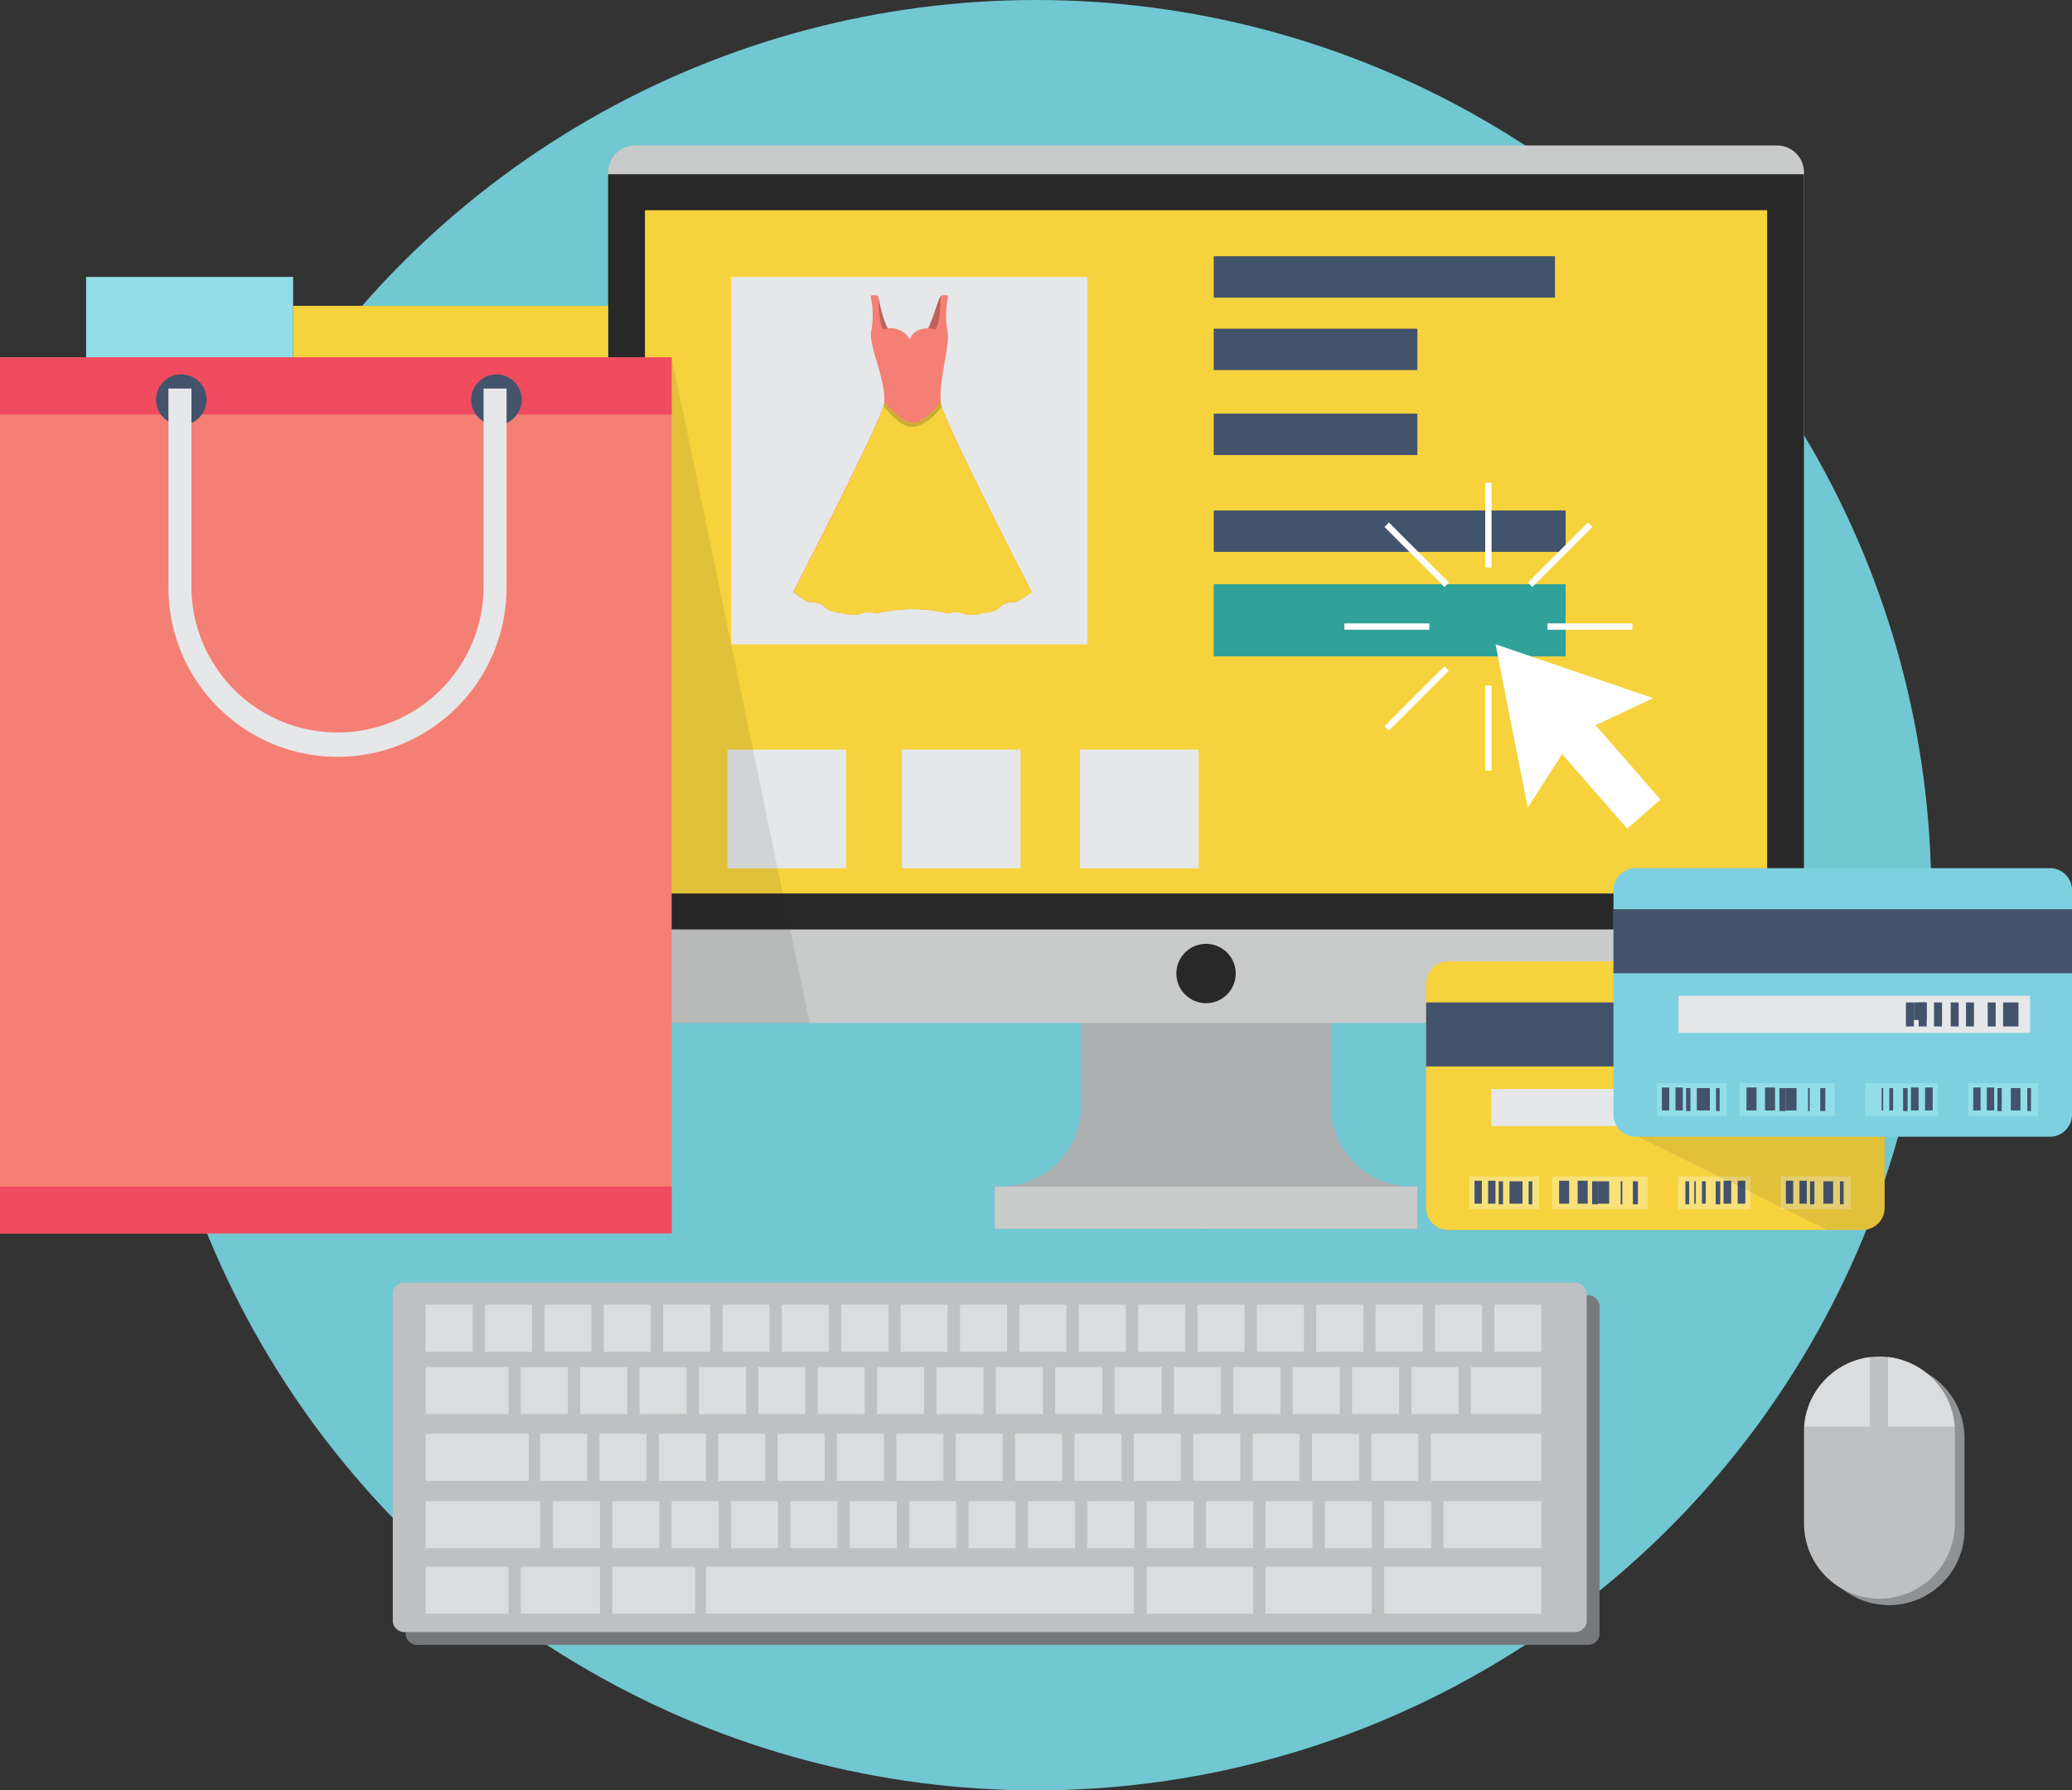 <svg xmlns="http://www.w3.org/2000/svg" width="152.6" height="131.872" viewBox="0 0 152.6 131.872">
  <rect x="0" y="0" width="152.6" height="131.872" fill="#333333" stroke="none"/>
  <g id="e-commerce-icon" transform="translate(-1501.043 -328.561)">
    <g id="Background">
      <circle id="Elipse_60" data-name="Elipse 60" cx="65.936" cy="65.936" r="65.936" transform="translate(1511.407 328.561)" fill="#71c7d2"/>
    </g>
    <g id="E_Commerce" data-name="E Commerce">
      <g id="Grupo_728" data-name="Grupo 728">
        <g id="Grupo_704" data-name="Grupo 704">
          <g id="Grupo_699" data-name="Grupo 699">
            <g id="Grupo_696" data-name="Grupo 696">
              <path id="Caminho_755" data-name="Caminho 755" d="M1599.072,410.036v-5.894a5.923,5.923,0,0,1,.246-1.689h-9.65v16.622h15.761v-3.112H1605A5.927,5.927,0,0,1,1599.072,410.036Z" fill="#acafaf"/>
            </g>
            <g id="Grupo_697" data-name="Grupo 697">
              <path id="Caminho_756" data-name="Caminho 756" d="M1580.662,410.036v-5.894a5.923,5.923,0,0,0-.246-1.689h9.65v16.622H1574.3v-3.112h.431A5.927,5.927,0,0,0,1580.662,410.036Z" fill="#acafaf"/>
            </g>
            <g id="Grupo_698" data-name="Grupo 698">
              <rect id="Retângulo_453" data-name="Retângulo 453" width="31.126" height="3.112" transform="translate(1574.304 415.963)" fill="#c9caca"/>
            </g>
          </g>
          <g id="Grupo_700" data-name="Grupo 700">
            <path id="Caminho_757" data-name="Caminho 757" d="M1633.905,401.923a1.987,1.987,0,0,1-1.987,1.987h-84.1a1.988,1.988,0,0,1-1.987-1.987v-60.66a1.987,1.987,0,0,1,1.987-1.987h84.1a1.988,1.988,0,0,1,1.988,1.987v60.66Z" fill="#c9caca"/>
          </g>
          <g id="Grupo_701" data-name="Grupo 701">
            <rect id="Retângulo_454" data-name="Retângulo 454" width="88.077" height="55.628" transform="translate(1545.828 341.395)" fill="#282828"/>
          </g>
          <g id="Grupo_702" data-name="Grupo 702">
            <rect id="Retângulo_455" data-name="Retângulo 455" width="82.646" height="50.33" transform="translate(1548.544 344.044)" fill="#f6d23d"/>
          </g>
          <g id="Grupo_703" data-name="Grupo 703">
            <path id="Caminho_758" data-name="Caminho 758" d="M1592.052,400.268a2.185,2.185,0,1,1-2.186-2.185A2.185,2.185,0,0,1,1592.052,400.268Z" fill="#282828"/>
          </g>
        </g>
        <g id="Grupo_705" data-name="Grupo 705">
          <rect id="Retângulo_456" data-name="Retângulo 456" width="26.238" height="27.059" transform="translate(1554.884 348.959)" fill="#e6e7e8"/>
        </g>
        <g id="Grupo_706" data-name="Grupo 706">
          <rect id="Retângulo_457" data-name="Retângulo 457" width="25.129" height="3.049" transform="translate(1590.434 347.434)" fill="#42536c"/>
        </g>
        <g id="Grupo_707" data-name="Grupo 707">
          <rect id="Retângulo_458" data-name="Retângulo 458" width="14.996" height="3.049" transform="translate(1590.434 352.771)" fill="#42536c"/>
        </g>
        <g id="Grupo_708" data-name="Grupo 708">
          <rect id="Retângulo_459" data-name="Retângulo 459" width="14.996" height="3.049" transform="translate(1590.434 359.028)" fill="#42536c"/>
        </g>
        <g id="Grupo_709" data-name="Grupo 709">
          <rect id="Retângulo_460" data-name="Retângulo 460" width="25.917" height="3.049" transform="translate(1590.434 366.16)" fill="#42536c"/>
        </g>
        <g id="Grupo_710" data-name="Grupo 710">
          <rect id="Retângulo_461" data-name="Retângulo 461" width="25.917" height="5.318" transform="translate(1590.434 371.593)" fill="#30a29a"/>
        </g>
        <g id="Grupo_711" data-name="Grupo 711">
          <rect id="Retângulo_462" data-name="Retângulo 462" width="8.746" height="8.746" transform="translate(1567.461 383.772)" fill="#e6e7e8"/>
        </g>
        <g id="Grupo_712" data-name="Grupo 712">
          <rect id="Retângulo_463" data-name="Retângulo 463" width="8.746" height="8.746" transform="translate(1580.58 383.772)" fill="#e6e7e8"/>
        </g>
        <g id="Grupo_713" data-name="Grupo 713">
          <path id="Caminho_759" data-name="Caminho 759" d="M1622.8,379.987l-11.612-3.969,2.369,12.04,2.535-3.953,4.792,5.488,2.449-2.139-4.784-5.478Z" fill="#fff"/>
        </g>
        <g id="Sown">
          <g id="Grupo_714" data-name="Grupo 714">
            <path id="Caminho_760" data-name="Caminho 760" d="M1565.725,350.347s.375,2.406,1.078,2.853a1.83,1.83,0,0,0,2.175.192c.6-.524,1.162-2.911,1.344-2.994s.166,2.278.166,2.278-1.522,2.2-1.561,2.2-2.188-.538-2.226-.576-.976-1.42-.976-1.42v-2.534Z" fill="#bd625a"/>
          </g>
          <g id="Grupo_715" data-name="Grupo 715">
            <path id="Caminho_761" data-name="Caminho 761" d="M1570.329,358.19c-.154-1.535.654-4.1.513-5.164a6.425,6.425,0,0,1,.026-2.615c.035-.2-.546-.064-.546-.064s-.01,2.091-.4,2.476c-1.017-.269-1.745.211-1.857.754a1.629,1.629,0,0,0-1.95-.754c-.385-.385-.4-2.476-.4-2.476s-.581-.137-.546.064a6.425,6.425,0,0,1,.026,2.615c-.141,1.064,1.118,3.629.965,5.164.162.664-6.705,13.973-6.705,13.973a7.8,7.8,0,0,0,1.075.717c.2.051.921,0,1.279.409s1.28.409,1.485.487a2.087,2.087,0,0,0,1.125,0,1.608,1.608,0,0,1,1.178-.026,11.032,11.032,0,0,1,5.284,0,1.6,1.6,0,0,1,1.177.026,2.09,2.09,0,0,0,1.126,0c.205-.078,1.126-.078,1.485-.487s1.074-.358,1.279-.409a7.805,7.805,0,0,0,1.075-.717S1570.166,358.854,1570.329,358.19Z" fill="#f47f74"/>
          </g>
          <g id="Grupo_716" data-name="Grupo 716">
            <path id="Caminho_762" data-name="Caminho 762" d="M1574.679,373.289c.358-.41,1.074-.358,1.279-.41a7.722,7.722,0,0,0,1.075-.716s-6.867-13.31-6.7-13.973v0a4.871,4.871,0,0,1-1.714,1.489c-.979.383-2.444-1.485-2.444-1.485.163.663-6.705,13.973-6.705,13.973a7.717,7.717,0,0,0,1.075.716c.2.052.921,0,1.28.41s1.279.409,1.484.487a2.091,2.091,0,0,0,1.126,0,1.6,1.6,0,0,1,1.177-.026,11.036,11.036,0,0,1,5.285,0,1.6,1.6,0,0,1,1.177.026,2.091,2.091,0,0,0,1.126,0C1573.4,373.7,1574.321,373.7,1574.679,373.289Z" fill="#f6d23d"/>
          </g>
          <g id="Grupo_717" data-name="Grupo 717">
            <path id="Caminho_763" data-name="Caminho 763" d="M1570.4,358.523a.85.85,0,0,1-.069-.332v0a4.879,4.879,0,0,1-1.714,1.488c-.979.384-2.444-1.484-2.444-1.484a.7.7,0,0,1-.05.271S1567.213,360,1568.2,360C1569.334,360,1570.4,358.523,1570.4,358.523Z" fill="#c8ad32"/>
          </g>
        </g>
        <g id="Grupo_726" data-name="Grupo 726">
          <g id="Grupo_718" data-name="Grupo 718">
            <rect id="Retângulo_464" data-name="Retângulo 464" width="0.465" height="6.252" transform="translate(1610.429 379.062)" fill="#fff"/>
          </g>
          <g id="Grupo_719" data-name="Grupo 719">
            <rect id="Retângulo_465" data-name="Retângulo 465" width="0.465" height="6.252" transform="translate(1610.429 364.109)" fill="#fff"/>
          </g>
          <g id="Grupo_720" data-name="Grupo 720">
            <rect id="Retângulo_466" data-name="Retângulo 466" width="6.252" height="0.465" transform="translate(1600.058 374.479)" fill="#fff"/>
          </g>
          <g id="Grupo_721" data-name="Grupo 721">
            <rect id="Retângulo_467" data-name="Retângulo 467" width="6.252" height="0.465" transform="translate(1615.012 374.479)" fill="#fff"/>
          </g>
          <g id="Grupo_722" data-name="Grupo 722">
            <rect id="Retângulo_468" data-name="Retângulo 468" width="0.465" height="6.252" transform="matrix(0.708, -0.707, 0.707, 0.708, 1603.009, 367.375)" fill="#fff"/>
          </g>
          <g id="Grupo_723" data-name="Grupo 723">
            <rect id="Retângulo_469" data-name="Retângulo 469" width="0.465" height="6.251" transform="translate(1613.573 377.954) rotate(-44.992)" fill="#fff"/>
          </g>
          <g id="Grupo_724" data-name="Grupo 724">
            <rect id="Retângulo_470" data-name="Retângulo 470" width="6.252" height="0.465" transform="matrix(0.707, -0.707, 0.707, 0.707, 1603.001, 382.054)" fill="#fff"/>
          </g>
          <g id="Grupo_725" data-name="Grupo 725">
            <rect id="Retângulo_471" data-name="Retângulo 471" width="6.251" height="0.465" transform="translate(1613.575 371.469) rotate(-45.008)" fill="#fff"/>
          </g>
        </g>
        <g id="Grupo_727" data-name="Grupo 727">
          <rect id="Retângulo_472" data-name="Retângulo 472" width="8.746" height="8.746" transform="translate(1554.618 383.772)" fill="#e6e7e8"/>
        </g>
      </g>
      <g id="Grupo_810" data-name="Grupo 810">
        <g id="Grupo_729" data-name="Grupo 729">
          <path id="Caminho_764" data-name="Caminho 764" d="M1617.9,423.976h-86.036a.863.863,0,0,0-.944.745v24.252a.862.862,0,0,0,.944.745H1617.9a.863.863,0,0,0,.945-.745V424.721A.863.863,0,0,0,1617.9,423.976Z" fill="#76797c"/>
        </g>
        <g id="Grupo_809" data-name="Grupo 809">
          <g id="Grupo_730" data-name="Grupo 730">
            <path id="Caminho_765" data-name="Caminho 765" d="M1617.9,448.027a.864.864,0,0,1-.946.747h-86.034a.865.865,0,0,1-.947-.747V423.776a.866.866,0,0,1,.947-.747h86.034a.866.866,0,0,1,.946.747v24.251Z" fill="#bec0c1"/>
          </g>
          <g id="Grupo_731" data-name="Grupo 731">
            <rect id="Retângulo_473" data-name="Retângulo 473" width="3.467" height="3.467" transform="translate(1532.39 424.664)" fill="#dbdcdd"/>
          </g>
          <g id="Grupo_732" data-name="Grupo 732">
            <rect id="Retângulo_474" data-name="Retângulo 474" width="3.467" height="3.467" transform="translate(1536.762 424.664)" fill="#dbdcdd"/>
          </g>
          <g id="Grupo_733" data-name="Grupo 733">
            <rect id="Retângulo_475" data-name="Retângulo 475" width="3.467" height="3.467" transform="translate(1541.135 424.664)" fill="#dbdcdd"/>
          </g>
          <g id="Grupo_734" data-name="Grupo 734">
            <rect id="Retângulo_476" data-name="Retângulo 476" width="3.467" height="3.467" transform="translate(1545.508 424.664)" fill="#dbdcdd"/>
          </g>
          <g id="Grupo_735" data-name="Grupo 735">
            <rect id="Retângulo_477" data-name="Retângulo 477" width="3.467" height="3.467" transform="translate(1549.881 424.664)" fill="#dbdcdd"/>
          </g>
          <g id="Grupo_736" data-name="Grupo 736">
            <rect id="Retângulo_478" data-name="Retângulo 478" width="3.467" height="3.467" transform="translate(1554.254 424.664)" fill="#dbdcdd"/>
          </g>
          <g id="Grupo_737" data-name="Grupo 737">
            <rect id="Retângulo_479" data-name="Retângulo 479" width="3.467" height="3.467" transform="translate(1558.627 424.664)" fill="#dbdcdd"/>
          </g>
          <g id="Grupo_738" data-name="Grupo 738">
            <rect id="Retângulo_480" data-name="Retângulo 480" width="3.466" height="3.467" transform="translate(1563 424.664)" fill="#dbdcdd"/>
          </g>
          <g id="Grupo_739" data-name="Grupo 739">
            <rect id="Retângulo_481" data-name="Retângulo 481" width="3.467" height="3.467" transform="translate(1567.372 424.664)" fill="#dbdcdd"/>
          </g>
          <g id="Grupo_740" data-name="Grupo 740">
            <rect id="Retângulo_482" data-name="Retângulo 482" width="3.467" height="3.467" transform="translate(1571.745 424.664)" fill="#dbdcdd"/>
          </g>
          <g id="Grupo_741" data-name="Grupo 741">
            <rect id="Retângulo_483" data-name="Retângulo 483" width="3.467" height="3.467" transform="translate(1576.118 424.664)" fill="#dbdcdd"/>
          </g>
          <g id="Grupo_742" data-name="Grupo 742">
            <rect id="Retângulo_484" data-name="Retângulo 484" width="3.467" height="3.467" transform="translate(1580.491 424.664)" fill="#dbdcdd"/>
          </g>
          <g id="Grupo_743" data-name="Grupo 743">
            <rect id="Retângulo_485" data-name="Retângulo 485" width="3.467" height="3.467" transform="translate(1584.864 424.664)" fill="#dbdcdd"/>
          </g>
          <g id="Grupo_744" data-name="Grupo 744">
            <rect id="Retângulo_486" data-name="Retângulo 486" width="3.467" height="3.467" transform="translate(1589.236 424.664)" fill="#dbdcdd"/>
          </g>
          <g id="Grupo_745" data-name="Grupo 745">
            <rect id="Retângulo_487" data-name="Retângulo 487" width="3.467" height="3.467" transform="translate(1593.609 424.664)" fill="#dbdcdd"/>
          </g>
          <g id="Grupo_746" data-name="Grupo 746">
            <rect id="Retângulo_488" data-name="Retângulo 488" width="3.467" height="3.467" transform="translate(1597.982 424.664)" fill="#dbdcdd"/>
          </g>
          <g id="Grupo_747" data-name="Grupo 747">
            <rect id="Retângulo_489" data-name="Retângulo 489" width="3.467" height="3.467" transform="translate(1602.355 424.664)" fill="#dbdcdd"/>
          </g>
          <g id="Grupo_748" data-name="Grupo 748">
            <rect id="Retângulo_490" data-name="Retângulo 490" width="3.467" height="3.467" transform="translate(1606.728 424.664)" fill="#dbdcdd"/>
          </g>
          <g id="Grupo_749" data-name="Grupo 749">
            <rect id="Retângulo_491" data-name="Retângulo 491" width="3.467" height="3.467" transform="translate(1611.101 424.664)" fill="#dbdcdd"/>
          </g>
          <g id="Grupo_750" data-name="Grupo 750">
            <rect id="Retângulo_492" data-name="Retângulo 492" width="3.467" height="3.467" transform="translate(1539.401 429.253)" fill="#dbdcdd"/>
          </g>
          <g id="Grupo_751" data-name="Grupo 751">
            <rect id="Retângulo_493" data-name="Retângulo 493" width="6.105" height="3.467" transform="translate(1532.39 429.253)" fill="#dbdcdd"/>
          </g>
          <g id="Grupo_752" data-name="Grupo 752">
            <rect id="Retângulo_494" data-name="Retângulo 494" width="3.467" height="3.467" transform="translate(1543.774 429.253)" fill="#dbdcdd"/>
          </g>
          <g id="Grupo_753" data-name="Grupo 753">
            <rect id="Retângulo_495" data-name="Retângulo 495" width="3.467" height="3.467" transform="translate(1548.147 429.253)" fill="#dbdcdd"/>
          </g>
          <g id="Grupo_754" data-name="Grupo 754">
            <rect id="Retângulo_496" data-name="Retângulo 496" width="3.467" height="3.467" transform="translate(1552.52 429.253)" fill="#dbdcdd"/>
          </g>
          <g id="Grupo_755" data-name="Grupo 755">
            <rect id="Retângulo_497" data-name="Retângulo 497" width="3.467" height="3.467" transform="translate(1556.892 429.253)" fill="#dbdcdd"/>
          </g>
          <g id="Grupo_756" data-name="Grupo 756">
            <rect id="Retângulo_498" data-name="Retângulo 498" width="3.467" height="3.467" transform="translate(1561.266 429.253)" fill="#dbdcdd"/>
          </g>
          <g id="Grupo_757" data-name="Grupo 757">
            <rect id="Retângulo_499" data-name="Retângulo 499" width="3.467" height="3.467" transform="translate(1565.638 429.253)" fill="#dbdcdd"/>
          </g>
          <g id="Grupo_758" data-name="Grupo 758">
            <rect id="Retângulo_500" data-name="Retângulo 500" width="3.467" height="3.467" transform="translate(1570.011 429.253)" fill="#dbdcdd"/>
          </g>
          <g id="Grupo_759" data-name="Grupo 759">
            <rect id="Retângulo_501" data-name="Retângulo 501" width="3.467" height="3.467" transform="translate(1574.384 429.253)" fill="#dbdcdd"/>
          </g>
          <g id="Grupo_760" data-name="Grupo 760">
            <rect id="Retângulo_502" data-name="Retângulo 502" width="3.467" height="3.467" transform="translate(1578.757 429.253)" fill="#dbdcdd"/>
          </g>
          <g id="Grupo_761" data-name="Grupo 761">
            <rect id="Retângulo_503" data-name="Retângulo 503" width="3.467" height="3.467" transform="translate(1583.13 429.253)" fill="#dbdcdd"/>
          </g>
          <g id="Grupo_762" data-name="Grupo 762">
            <rect id="Retângulo_504" data-name="Retângulo 504" width="3.467" height="3.467" transform="translate(1587.503 429.253)" fill="#dbdcdd"/>
          </g>
          <g id="Grupo_763" data-name="Grupo 763">
            <rect id="Retângulo_505" data-name="Retângulo 505" width="3.467" height="3.467" transform="translate(1591.876 429.253)" fill="#dbdcdd"/>
          </g>
          <g id="Grupo_764" data-name="Grupo 764">
            <rect id="Retângulo_506" data-name="Retângulo 506" width="3.467" height="3.467" transform="translate(1596.249 429.253)" fill="#dbdcdd"/>
          </g>
          <g id="Grupo_765" data-name="Grupo 765">
            <rect id="Retângulo_507" data-name="Retângulo 507" width="3.467" height="3.467" transform="translate(1600.622 429.253)" fill="#dbdcdd"/>
          </g>
          <g id="Grupo_766" data-name="Grupo 766">
            <rect id="Retângulo_508" data-name="Retângulo 508" width="3.467" height="3.467" transform="translate(1604.995 429.253)" fill="#dbdcdd"/>
          </g>
          <g id="Grupo_767" data-name="Grupo 767">
            <rect id="Retângulo_509" data-name="Retângulo 509" width="5.2" height="3.467" transform="translate(1609.368 429.253)" fill="#dbdcdd"/>
          </g>
          <g id="Grupo_768" data-name="Grupo 768">
            <rect id="Retângulo_510" data-name="Retângulo 510" width="3.467" height="3.467" transform="translate(1540.82 434.169)" fill="#dbdcdd"/>
          </g>
          <g id="Grupo_769" data-name="Grupo 769">
            <rect id="Retângulo_511" data-name="Retângulo 511" width="7.603" height="3.467" transform="translate(1532.39 434.169)" fill="#dbdcdd"/>
          </g>
          <g id="Grupo_770" data-name="Grupo 770">
            <rect id="Retângulo_512" data-name="Retângulo 512" width="3.467" height="3.467" transform="translate(1545.193 434.169)" fill="#dbdcdd"/>
          </g>
          <g id="Grupo_771" data-name="Grupo 771">
            <rect id="Retângulo_513" data-name="Retângulo 513" width="3.467" height="3.467" transform="translate(1549.566 434.169)" fill="#dbdcdd"/>
          </g>
          <g id="Grupo_772" data-name="Grupo 772">
            <rect id="Retângulo_514" data-name="Retângulo 514" width="3.467" height="3.467" transform="translate(1553.939 434.169)" fill="#dbdcdd"/>
          </g>
          <g id="Grupo_773" data-name="Grupo 773">
            <rect id="Retângulo_515" data-name="Retângulo 515" width="3.467" height="3.467" transform="translate(1558.312 434.169)" fill="#dbdcdd"/>
          </g>
          <g id="Grupo_774" data-name="Grupo 774">
            <rect id="Retângulo_516" data-name="Retângulo 516" width="3.467" height="3.467" transform="translate(1562.684 434.169)" fill="#dbdcdd"/>
          </g>
          <g id="Grupo_775" data-name="Grupo 775">
            <rect id="Retângulo_517" data-name="Retângulo 517" width="3.467" height="3.467" transform="translate(1567.057 434.169)" fill="#dbdcdd"/>
          </g>
          <g id="Grupo_776" data-name="Grupo 776">
            <rect id="Retângulo_518" data-name="Retângulo 518" width="3.466" height="3.467" transform="translate(1571.43 434.169)" fill="#dbdcdd"/>
          </g>
          <g id="Grupo_777" data-name="Grupo 777">
            <rect id="Retângulo_519" data-name="Retângulo 519" width="3.466" height="3.467" transform="translate(1575.803 434.169)" fill="#dbdcdd"/>
          </g>
          <g id="Grupo_778" data-name="Grupo 778">
            <rect id="Retângulo_520" data-name="Retângulo 520" width="3.466" height="3.467" transform="translate(1580.176 434.169)" fill="#dbdcdd"/>
          </g>
          <g id="Grupo_779" data-name="Grupo 779">
            <rect id="Retângulo_521" data-name="Retângulo 521" width="3.467" height="3.467" transform="translate(1584.549 434.169)" fill="#dbdcdd"/>
          </g>
          <g id="Grupo_780" data-name="Grupo 780">
            <rect id="Retângulo_522" data-name="Retângulo 522" width="3.467" height="3.467" transform="translate(1588.921 434.169)" fill="#dbdcdd"/>
          </g>
          <g id="Grupo_781" data-name="Grupo 781">
            <rect id="Retângulo_523" data-name="Retângulo 523" width="3.466" height="3.467" transform="translate(1593.295 434.169)" fill="#dbdcdd"/>
          </g>
          <g id="Grupo_782" data-name="Grupo 782">
            <rect id="Retângulo_524" data-name="Retângulo 524" width="3.466" height="3.467" transform="translate(1597.668 434.169)" fill="#dbdcdd"/>
          </g>
          <g id="Grupo_783" data-name="Grupo 783">
            <rect id="Retângulo_525" data-name="Retângulo 525" width="3.466" height="3.467" transform="translate(1602.041 434.169)" fill="#dbdcdd"/>
          </g>
          <g id="Grupo_784" data-name="Grupo 784">
            <rect id="Retângulo_526" data-name="Retângulo 526" width="8.155" height="3.467" transform="translate(1606.413 434.169)" fill="#dbdcdd"/>
          </g>
          <g id="Grupo_785" data-name="Grupo 785">
            <rect id="Retângulo_527" data-name="Retângulo 527" width="3.466" height="3.467" transform="translate(1541.766 439.132)" fill="#dbdcdd"/>
          </g>
          <g id="Grupo_786" data-name="Grupo 786">
            <rect id="Retângulo_528" data-name="Retângulo 528" width="8.43" height="3.467" transform="translate(1532.39 439.132)" fill="#dbdcdd"/>
          </g>
          <g id="Grupo_787" data-name="Grupo 787">
            <rect id="Retângulo_529" data-name="Retângulo 529" width="3.466" height="3.467" transform="translate(1546.138 439.132)" fill="#dbdcdd"/>
          </g>
          <g id="Grupo_788" data-name="Grupo 788">
            <rect id="Retângulo_530" data-name="Retângulo 530" width="3.466" height="3.467" transform="translate(1550.511 439.132)" fill="#dbdcdd"/>
          </g>
          <g id="Grupo_789" data-name="Grupo 789">
            <rect id="Retângulo_531" data-name="Retângulo 531" width="3.466" height="3.467" transform="translate(1554.884 439.132)" fill="#dbdcdd"/>
          </g>
          <g id="Grupo_790" data-name="Grupo 790">
            <rect id="Retângulo_532" data-name="Retângulo 532" width="3.467" height="3.467" transform="translate(1559.256 439.132)" fill="#dbdcdd"/>
          </g>
          <g id="Grupo_791" data-name="Grupo 791">
            <rect id="Retângulo_533" data-name="Retângulo 533" width="3.467" height="3.467" transform="translate(1563.63 439.132)" fill="#dbdcdd"/>
          </g>
          <g id="Grupo_792" data-name="Grupo 792">
            <rect id="Retângulo_534" data-name="Retângulo 534" width="3.466" height="3.467" transform="translate(1568.003 439.132)" fill="#dbdcdd"/>
          </g>
          <g id="Grupo_793" data-name="Grupo 793">
            <rect id="Retângulo_535" data-name="Retângulo 535" width="3.466" height="3.467" transform="translate(1572.376 439.132)" fill="#dbdcdd"/>
          </g>
          <g id="Grupo_794" data-name="Grupo 794">
            <rect id="Retângulo_536" data-name="Retângulo 536" width="3.466" height="3.467" transform="translate(1576.749 439.132)" fill="#dbdcdd"/>
          </g>
          <g id="Grupo_795" data-name="Grupo 795">
            <rect id="Retângulo_537" data-name="Retângulo 537" width="3.466" height="3.467" transform="translate(1581.122 439.132)" fill="#dbdcdd"/>
          </g>
          <g id="Grupo_796" data-name="Grupo 796">
            <rect id="Retângulo_538" data-name="Retângulo 538" width="3.467" height="3.467" transform="translate(1585.494 439.132)" fill="#dbdcdd"/>
          </g>
          <g id="Grupo_797" data-name="Grupo 797">
            <rect id="Retângulo_539" data-name="Retângulo 539" width="3.467" height="3.467" transform="translate(1589.867 439.132)" fill="#dbdcdd"/>
          </g>
          <g id="Grupo_798" data-name="Grupo 798">
            <rect id="Retângulo_540" data-name="Retângulo 540" width="3.467" height="3.467" transform="translate(1594.24 439.132)" fill="#dbdcdd"/>
          </g>
          <g id="Grupo_799" data-name="Grupo 799">
            <rect id="Retângulo_541" data-name="Retângulo 541" width="3.467" height="3.467" transform="translate(1598.613 439.132)" fill="#dbdcdd"/>
          </g>
          <g id="Grupo_800" data-name="Grupo 800">
            <rect id="Retângulo_542" data-name="Retângulo 542" width="3.467" height="3.467" transform="translate(1602.985 439.132)" fill="#dbdcdd"/>
          </g>
          <g id="Grupo_801" data-name="Grupo 801">
            <rect id="Retângulo_543" data-name="Retângulo 543" width="7.209" height="3.467" transform="translate(1607.358 439.132)" fill="#dbdcdd"/>
          </g>
          <g id="Grupo_802" data-name="Grupo 802">
            <rect id="Retângulo_544" data-name="Retângulo 544" width="5.831" height="3.467" transform="translate(1539.401 443.957)" fill="#dbdcdd"/>
          </g>
          <g id="Grupo_803" data-name="Grupo 803">
            <rect id="Retângulo_545" data-name="Retângulo 545" width="6.105" height="3.467" transform="translate(1532.39 443.957)" fill="#dbdcdd"/>
          </g>
          <g id="Grupo_804" data-name="Grupo 804">
            <rect id="Retângulo_546" data-name="Retângulo 546" width="6.107" height="3.467" transform="translate(1546.137 443.957)" fill="#dbdcdd"/>
          </g>
          <g id="Grupo_805" data-name="Grupo 805">
            <rect id="Retângulo_547" data-name="Retângulo 547" width="31.516" height="3.467" transform="translate(1553.033 443.957)" fill="#dbdcdd"/>
          </g>
          <g id="Grupo_806" data-name="Grupo 806">
            <path id="Caminho_766" data-name="Caminho 766" d="M1591.876,443.957h-6.382v3.467h7.84v-3.467Z" fill="#dbdcdd"/>
          </g>
          <g id="Grupo_807" data-name="Grupo 807">
            <path id="Caminho_767" data-name="Caminho 767" d="M1599.4,443.957h-5.161v3.467h7.84v-3.467Z" fill="#dbdcdd"/>
          </g>
          <g id="Grupo_808" data-name="Grupo 808">
            <path id="Caminho_768" data-name="Caminho 768" d="M1609.368,443.957h-6.382v3.467h11.582v-3.467Z" fill="#dbdcdd"/>
          </g>
        </g>
      </g>
      <g id="Grupo_816" data-name="Grupo 816">
        <g id="Grupo_811" data-name="Grupo 811">
          <path id="Caminho_769" data-name="Caminho 769" d="M1645.724,441.234a5.555,5.555,0,0,1-5.554,5.556h0a5.556,5.556,0,0,1-5.555-5.556v-6.726a5.554,5.554,0,0,1,5.555-5.554h0a5.553,5.553,0,0,1,5.554,5.554Z" fill="#8f9294"/>
        </g>
        <g id="Grupo_812" data-name="Grupo 812">
          <path id="Caminho_770" data-name="Caminho 770" d="M1645.016,440.762a5.557,5.557,0,0,1-5.556,5.556h0a5.556,5.556,0,0,1-5.555-5.556v-6.726a5.555,5.555,0,0,1,5.555-5.554h0a5.555,5.555,0,0,1,5.556,5.554Z" fill="#bec0c1"/>
        </g>
        <g id="Grupo_815" data-name="Grupo 815">
          <g id="Grupo_813" data-name="Grupo 813">
            <path id="Caminho_771" data-name="Caminho 771" d="M1640.091,433.647H1645a5.554,5.554,0,0,0-4.91-5.126Z" fill="#dbdcdd"/>
          </g>
          <g id="Grupo_814" data-name="Grupo 814">
            <path id="Caminho_772" data-name="Caminho 772" d="M1638.752,428.531a5.553,5.553,0,0,0-4.831,5.116h4.831Z" fill="#dbdcdd"/>
          </g>
        </g>
      </g>
      <g id="Grupo_817" data-name="Grupo 817" opacity="0.1">
        <path id="Caminho_773" data-name="Caminho 773" d="M1550.511,354.877l-4.683,33.049v14a1.987,1.987,0,0,0,1.987,1.986h12.858Z" fill="#231f20"/>
      </g>
      <g id="Grupo_818" data-name="Grupo 818">
        <rect id="Retângulo_548" data-name="Retângulo 548" width="15.247" height="15.15" transform="translate(1507.385 348.959)" fill="#91dee8"/>
      </g>
      <g id="Grupo_819" data-name="Grupo 819">
        <rect id="Retângulo_549" data-name="Retângulo 549" width="23.197" height="15.15" transform="translate(1522.631 351.09)" fill="#f6d23d"/>
      </g>
      <g id="Grupo_827" data-name="Grupo 827">
        <g id="Grupo_820" data-name="Grupo 820">
          <rect id="Retângulo_550" data-name="Retângulo 550" width="49.468" height="64.534" transform="translate(1501.043 354.877)" fill="#f47f74"/>
        </g>
        <g id="Grupo_821" data-name="Grupo 821">
          <rect id="Retângulo_551" data-name="Retângulo 551" width="49.468" height="4.217" transform="translate(1501.043 354.877)" fill="#f04b5e"/>
        </g>
        <g id="Grupo_822" data-name="Grupo 822">
          <circle id="Elipse_61" data-name="Elipse 61" cx="1.864" cy="1.864" r="1.864" transform="translate(1512.533 356.138)" fill="#43536c"/>
        </g>
        <g id="Grupo_823" data-name="Grupo 823">
          <circle id="Elipse_62" data-name="Elipse 62" cx="1.864" cy="1.864" r="1.864" transform="translate(1535.743 356.138)" fill="#43536c"/>
        </g>
        <g id="Grupo_825" data-name="Grupo 825">
          <g id="Grupo_824" data-name="Grupo 824">
            <path id="Caminho_774" data-name="Caminho 774" d="M1525.9,384.31a12.466,12.466,0,0,1-12.452-12.451V357.181h1.694v14.678a10.758,10.758,0,0,0,21.515,0V357.181h1.694v14.678A12.466,12.466,0,0,1,1525.9,384.31Z" fill="#e6e7e8"/>
          </g>
        </g>
        <g id="Grupo_826" data-name="Grupo 826">
          <rect id="Retângulo_552" data-name="Retângulo 552" width="49.468" height="3.448" transform="translate(1501.043 415.963)" fill="#f04b5e"/>
        </g>
      </g>
      <g id="Grupo_915" data-name="Grupo 915">
        <g id="Grupo_870" data-name="Grupo 870">
          <g id="Grupo_828" data-name="Grupo 828">
            <path id="Caminho_775" data-name="Caminho 775" d="M1639.844,417.555a1.628,1.628,0,0,1-1.657,1.6H1607.73a1.628,1.628,0,0,1-1.656-1.6V400.972a1.627,1.627,0,0,1,1.656-1.6h30.457a1.626,1.626,0,0,1,1.656,1.6v16.583Z" fill="#f6d23d"/>
          </g>
          <g id="Grupo_829" data-name="Grupo 829">
            <rect id="Retângulo_553" data-name="Retângulo 553" width="33.77" height="4.716" transform="translate(1606.074 402.397)" fill="#43536c"/>
          </g>
          <g id="Grupo_830" data-name="Grupo 830">
            <rect id="Retângulo_554" data-name="Retângulo 554" width="25.887" height="2.732" transform="translate(1610.871 408.775)" fill="#e6e7e8"/>
          </g>
          <g id="Grupo_831" data-name="Grupo 831">
            <rect id="Retângulo_555" data-name="Retângulo 555" width="0.588" height="1.768" transform="translate(1627.609 409.263)" fill="#43536c"/>
          </g>
          <g id="Grupo_832" data-name="Grupo 832">
            <rect id="Retângulo_556" data-name="Retângulo 556" width="0.588" height="1.768" transform="translate(1628.552 409.263)" fill="#43536c"/>
          </g>
          <g id="Grupo_833" data-name="Grupo 833">
            <rect id="Retângulo_557" data-name="Retângulo 557" width="0.588" height="1.768" transform="translate(1629.681 409.263)" fill="#43536c"/>
          </g>
          <g id="Grupo_834" data-name="Grupo 834">
            <rect id="Retângulo_558" data-name="Retângulo 558" width="0.588" height="1.768" transform="translate(1630.909 409.263)" fill="#43536c"/>
          </g>
          <g id="Grupo_835" data-name="Grupo 835">
            <rect id="Retângulo_559" data-name="Retângulo 559" width="0.588" height="1.768" transform="translate(1632.036 409.263)" fill="#43536c"/>
          </g>
          <g id="Grupo_836" data-name="Grupo 836">
            <rect id="Retângulo_560" data-name="Retângulo 560" width="0.588" height="1.768" transform="translate(1633.634 409.263)" fill="#43536c"/>
          </g>
          <g id="Grupo_837" data-name="Grupo 837">
            <rect id="Retângulo_561" data-name="Retângulo 561" width="1.133" height="1.768" transform="translate(1634.769 409.263)" fill="#43536c"/>
          </g>
          <g id="Grupo_838" data-name="Grupo 838">
            <rect id="Retângulo_562" data-name="Retângulo 562" width="0.943" height="1.293" transform="translate(1628.196 409.263)" fill="#43536c"/>
          </g>
          <g id="Grupo_869" data-name="Grupo 869">
            <g id="Grupo_844" data-name="Grupo 844">
              <g id="Grupo_839" data-name="Grupo 839">
                <rect id="Retângulo_563" data-name="Retângulo 563" width="5.154" height="2.406" transform="translate(1609.263 415.217)" fill="#f9e17a"/>
              </g>
              <g id="Grupo_840" data-name="Grupo 840">
                <rect id="Retângulo_564" data-name="Retângulo 564" width="0.542" height="1.692" transform="translate(1609.641 415.53)" fill="#43536c"/>
              </g>
              <g id="Grupo_841" data-name="Grupo 841">
                <rect id="Retângulo_565" data-name="Retângulo 565" width="0.542" height="1.692" transform="translate(1610.641 415.53)" fill="#43536c"/>
              </g>
              <g id="Grupo_842" data-name="Grupo 842">
                <rect id="Retângulo_566" data-name="Retângulo 566" width="0.32" height="1.692" transform="translate(1611.42 415.574)" fill="#43536c"/>
              </g>
              <g id="Grupo_843" data-name="Grupo 843">
                <rect id="Retângulo_567" data-name="Retângulo 567" width="0.271" height="1.692" transform="translate(1613.623 415.574)" fill="#43536c"/>
              </g>
            </g>
            <g id="Grupo_850" data-name="Grupo 850">
              <g id="Grupo_845" data-name="Grupo 845">
                <rect id="Retângulo_568" data-name="Retângulo 568" width="5.351" height="2.406" transform="translate(1624.625 415.217)" fill="#f9e17a"/>
              </g>
              <g id="Grupo_846" data-name="Grupo 846">
                <rect id="Retângulo_569" data-name="Retângulo 569" width="0.562" height="1.692" transform="translate(1629.021 415.53)" fill="#43536c"/>
              </g>
              <g id="Grupo_847" data-name="Grupo 847">
                <rect id="Retângulo_570" data-name="Retângulo 570" width="0.562" height="1.692" transform="translate(1627.983 415.53)" fill="#43536c"/>
              </g>
              <g id="Grupo_848" data-name="Grupo 848">
                <rect id="Retângulo_571" data-name="Retângulo 571" width="0.333" height="1.692" transform="translate(1627.403 415.574)" fill="#43536c"/>
              </g>
              <g id="Grupo_849" data-name="Grupo 849">
                <rect id="Retângulo_572" data-name="Retângulo 572" width="0.281" height="1.692" transform="translate(1625.168 415.574)" fill="#43536c"/>
              </g>
            </g>
            <g id="Grupo_856" data-name="Grupo 856">
              <g id="Grupo_851" data-name="Grupo 851">
                <rect id="Retângulo_573" data-name="Retângulo 573" width="5.154" height="2.406" transform="translate(1632.192 415.217)" fill="#f9e17a"/>
              </g>
              <g id="Grupo_852" data-name="Grupo 852">
                <rect id="Retângulo_574" data-name="Retângulo 574" width="0.542" height="1.692" transform="translate(1632.57 415.53)" fill="#43536c"/>
              </g>
              <g id="Grupo_853" data-name="Grupo 853">
                <rect id="Retângulo_575" data-name="Retângulo 575" width="0.542" height="1.692" transform="translate(1633.57 415.53)" fill="#43536c"/>
              </g>
              <g id="Grupo_854" data-name="Grupo 854">
                <rect id="Retângulo_576" data-name="Retângulo 576" width="0.32" height="1.692" transform="translate(1634.35 415.574)" fill="#43536c"/>
              </g>
              <g id="Grupo_855" data-name="Grupo 855">
                <rect id="Retângulo_577" data-name="Retângulo 577" width="0.271" height="1.692" transform="translate(1636.552 415.574)" fill="#43536c"/>
              </g>
            </g>
            <g id="Grupo_862" data-name="Grupo 862">
              <g id="Grupo_857" data-name="Grupo 857">
                <rect id="Retângulo_578" data-name="Retângulo 578" width="7.031" height="2.406" transform="translate(1615.356 415.217)" fill="#f9e17a"/>
              </g>
              <g id="Grupo_858" data-name="Grupo 858">
                <rect id="Retângulo_579" data-name="Retângulo 579" width="0.739" height="1.692" transform="translate(1615.871 415.53)" fill="#43536c"/>
              </g>
              <g id="Grupo_859" data-name="Grupo 859">
                <rect id="Retângulo_580" data-name="Retângulo 580" width="0.739" height="1.692" transform="translate(1617.235 415.53)" fill="#43536c"/>
              </g>
              <g id="Grupo_860" data-name="Grupo 860">
                <rect id="Retângulo_581" data-name="Retângulo 581" width="0.437" height="1.692" transform="translate(1618.299 415.574)" fill="#43536c"/>
              </g>
              <g id="Grupo_861" data-name="Grupo 861">
                <rect id="Retângulo_582" data-name="Retângulo 582" width="0.37" height="1.692" transform="translate(1621.303 415.574)" fill="#43536c"/>
              </g>
            </g>
            <g id="Grupo_863" data-name="Grupo 863">
              <rect id="Retângulo_583" data-name="Retângulo 583" width="0.96" height="1.648" transform="translate(1612.215 415.574)" fill="#43536c"/>
            </g>
            <g id="Grupo_864" data-name="Grupo 864">
              <rect id="Retângulo_584" data-name="Retângulo 584" width="0.821" height="1.648" transform="translate(1618.735 415.574)" fill="#43536c"/>
            </g>
            <g id="Grupo_865" data-name="Grupo 865">
              <rect id="Retângulo_585" data-name="Retângulo 585" width="0.123" height="1.692" transform="translate(1620.403 415.574)" fill="#43536c"/>
            </g>
            <g id="Grupo_866" data-name="Grupo 866">
              <rect id="Retângulo_586" data-name="Retângulo 586" width="0.282" height="1.648" transform="translate(1626.389 415.574)" fill="#43536c"/>
            </g>
            <g id="Grupo_867" data-name="Grupo 867">
              <rect id="Retângulo_587" data-name="Retângulo 587" width="0.113" height="1.648" transform="translate(1625.825 415.574)" fill="#43536c"/>
            </g>
            <g id="Grupo_868" data-name="Grupo 868">
              <rect id="Retângulo_588" data-name="Retângulo 588" width="0.713" height="1.648" transform="translate(1635.336 415.574)" fill="#43536c"/>
            </g>
          </g>
        </g>
        <g id="Grupo_871" data-name="Grupo 871" opacity="0.1">
          <path id="Caminho_776" data-name="Caminho 776" d="M1620.11,411.507l15.505,7.644h2.572a1.627,1.627,0,0,0,1.656-1.6v-9.491Z" fill="#231f20"/>
        </g>
        <g id="Grupo_914" data-name="Grupo 914">
          <g id="Grupo_872" data-name="Grupo 872">
            <path id="Caminho_777" data-name="Caminho 777" d="M1653.643,410.689a1.627,1.627,0,0,1-1.656,1.6H1621.53a1.627,1.627,0,0,1-1.657-1.6V394.105a1.628,1.628,0,0,1,1.657-1.6h30.457a1.627,1.627,0,0,1,1.656,1.6v16.584Z" fill="#7ed0e0"/>
          </g>
          <g id="Grupo_873" data-name="Grupo 873">
            <rect id="Retângulo_589" data-name="Retângulo 589" width="33.77" height="4.716" transform="translate(1619.873 395.53)" fill="#43536c"/>
          </g>
          <g id="Grupo_874" data-name="Grupo 874">
            <rect id="Retângulo_590" data-name="Retângulo 590" width="25.887" height="2.732" transform="translate(1624.67 401.909)" fill="#e6e7e8"/>
          </g>
          <g id="Grupo_875" data-name="Grupo 875">
            <rect id="Retângulo_591" data-name="Retângulo 591" width="0.588" height="1.768" transform="translate(1641.408 402.397)" fill="#43536c"/>
          </g>
          <g id="Grupo_876" data-name="Grupo 876">
            <rect id="Retângulo_592" data-name="Retângulo 592" width="0.588" height="1.768" transform="translate(1642.351 402.397)" fill="#43536c"/>
          </g>
          <g id="Grupo_877" data-name="Grupo 877">
            <rect id="Retângulo_593" data-name="Retângulo 593" width="0.588" height="1.768" transform="translate(1643.481 402.397)" fill="#43536c"/>
          </g>
          <g id="Grupo_878" data-name="Grupo 878">
            <rect id="Retângulo_594" data-name="Retângulo 594" width="0.588" height="1.768" transform="translate(1644.708 402.397)" fill="#43536c"/>
          </g>
          <g id="Grupo_879" data-name="Grupo 879">
            <rect id="Retângulo_595" data-name="Retângulo 595" width="0.588" height="1.768" transform="translate(1645.836 402.397)" fill="#43536c"/>
          </g>
          <g id="Grupo_880" data-name="Grupo 880">
            <rect id="Retângulo_596" data-name="Retângulo 596" width="0.588" height="1.768" transform="translate(1647.433 402.397)" fill="#43536c"/>
          </g>
          <g id="Grupo_881" data-name="Grupo 881">
            <rect id="Retângulo_597" data-name="Retângulo 597" width="1.133" height="1.768" transform="translate(1648.569 402.397)" fill="#43536c"/>
          </g>
          <g id="Grupo_882" data-name="Grupo 882">
            <rect id="Retângulo_598" data-name="Retângulo 598" width="0.943" height="1.293" transform="translate(1641.996 402.397)" fill="#43536c"/>
          </g>
          <g id="Grupo_913" data-name="Grupo 913">
            <g id="Grupo_888" data-name="Grupo 888">
              <g id="Grupo_883" data-name="Grupo 883">
                <rect id="Retângulo_599" data-name="Retângulo 599" width="5.154" height="2.406" transform="translate(1623.062 408.35)" fill="#91dee8"/>
              </g>
              <g id="Grupo_884" data-name="Grupo 884">
                <rect id="Retângulo_600" data-name="Retângulo 600" width="0.542" height="1.692" transform="translate(1623.44 408.663)" fill="#43536c"/>
              </g>
              <g id="Grupo_885" data-name="Grupo 885">
                <rect id="Retângulo_601" data-name="Retângulo 601" width="0.542" height="1.692" transform="translate(1624.44 408.663)" fill="#43536c"/>
              </g>
              <g id="Grupo_886" data-name="Grupo 886">
                <rect id="Retângulo_602" data-name="Retângulo 602" width="0.32" height="1.692" transform="translate(1625.22 408.707)" fill="#43536c"/>
              </g>
              <g id="Grupo_887" data-name="Grupo 887">
                <rect id="Retângulo_603" data-name="Retângulo 603" width="0.271" height="1.692" transform="translate(1627.423 408.707)" fill="#43536c"/>
              </g>
            </g>
            <g id="Grupo_894" data-name="Grupo 894">
              <g id="Grupo_889" data-name="Grupo 889">
                <rect id="Retângulo_604" data-name="Retângulo 604" width="5.351" height="2.406" transform="translate(1638.424 408.35)" fill="#91dee8"/>
              </g>
              <g id="Grupo_890" data-name="Grupo 890">
                <rect id="Retângulo_605" data-name="Retângulo 605" width="0.562" height="1.692" transform="translate(1642.82 408.663)" fill="#43536c"/>
              </g>
              <g id="Grupo_891" data-name="Grupo 891">
                <rect id="Retângulo_606" data-name="Retângulo 606" width="0.562" height="1.692" transform="translate(1641.783 408.663)" fill="#43536c"/>
              </g>
              <g id="Grupo_892" data-name="Grupo 892">
                <rect id="Retângulo_607" data-name="Retângulo 607" width="0.333" height="1.692" transform="translate(1641.203 408.707)" fill="#43536c"/>
              </g>
              <g id="Grupo_893" data-name="Grupo 893">
                <rect id="Retângulo_608" data-name="Retângulo 608" width="0.281" height="1.692" transform="translate(1638.967 408.707)" fill="#91dee8"/>
              </g>
            </g>
            <g id="Grupo_900" data-name="Grupo 900">
              <g id="Grupo_895" data-name="Grupo 895">
                <rect id="Retângulo_609" data-name="Retângulo 609" width="5.154" height="2.406" transform="translate(1645.992 408.35)" fill="#91dee8"/>
              </g>
              <g id="Grupo_896" data-name="Grupo 896">
                <rect id="Retângulo_610" data-name="Retângulo 610" width="0.542" height="1.692" transform="translate(1646.369 408.663)" fill="#43536c"/>
              </g>
              <g id="Grupo_897" data-name="Grupo 897">
                <rect id="Retângulo_611" data-name="Retângulo 611" width="0.542" height="1.692" transform="translate(1647.369 408.663)" fill="#43536c"/>
              </g>
              <g id="Grupo_898" data-name="Grupo 898">
                <rect id="Retângulo_612" data-name="Retângulo 612" width="0.32" height="1.692" transform="translate(1648.149 408.707)" fill="#43536c"/>
              </g>
              <g id="Grupo_899" data-name="Grupo 899">
                <rect id="Retângulo_613" data-name="Retângulo 613" width="0.271" height="1.692" transform="translate(1650.352 408.707)" fill="#43536c"/>
              </g>
            </g>
            <g id="Grupo_906" data-name="Grupo 906">
              <g id="Grupo_901" data-name="Grupo 901">
                <rect id="Retângulo_614" data-name="Retângulo 614" width="7.031" height="2.406" transform="translate(1629.155 408.35)" fill="#91dee8"/>
              </g>
              <g id="Grupo_902" data-name="Grupo 902">
                <rect id="Retângulo_615" data-name="Retângulo 615" width="0.739" height="1.692" transform="translate(1629.67 408.663)" fill="#43536c"/>
              </g>
              <g id="Grupo_903" data-name="Grupo 903">
                <rect id="Retângulo_616" data-name="Retângulo 616" width="0.739" height="1.692" transform="translate(1631.034 408.663)" fill="#43536c"/>
              </g>
              <g id="Grupo_904" data-name="Grupo 904">
                <rect id="Retângulo_617" data-name="Retângulo 617" width="0.437" height="1.692" transform="translate(1632.098 408.707)" fill="#43536c"/>
              </g>
              <g id="Grupo_905" data-name="Grupo 905">
                <rect id="Retângulo_618" data-name="Retângulo 618" width="0.37" height="1.692" transform="translate(1635.103 408.707)" fill="#43536c"/>
              </g>
            </g>
            <g id="Grupo_907" data-name="Grupo 907">
              <rect id="Retângulo_619" data-name="Retângulo 619" width="0.96" height="1.648" transform="translate(1626.014 408.707)" fill="#43536c"/>
            </g>
            <g id="Grupo_908" data-name="Grupo 908">
              <rect id="Retângulo_620" data-name="Retângulo 620" width="0.821" height="1.648" transform="translate(1632.535 408.707)" fill="#43536c"/>
            </g>
            <g id="Grupo_909" data-name="Grupo 909">
              <rect id="Retângulo_621" data-name="Retângulo 621" width="0.123" height="1.692" transform="translate(1634.203 408.707)" fill="#43536c"/>
            </g>
            <g id="Grupo_910" data-name="Grupo 910">
              <rect id="Retângulo_622" data-name="Retângulo 622" width="0.282" height="1.648" transform="translate(1640.189 408.707)" fill="#43536c"/>
            </g>
            <g id="Grupo_911" data-name="Grupo 911">
              <rect id="Retângulo_623" data-name="Retângulo 623" width="0.113" height="1.648" transform="translate(1639.624 408.707)" fill="#43536c"/>
            </g>
            <g id="Grupo_912" data-name="Grupo 912">
              <rect id="Retângulo_624" data-name="Retângulo 624" width="0.713" height="1.648" transform="translate(1649.136 408.707)" fill="#43536c"/>
            </g>
          </g>
        </g>
      </g>
    </g>
  </g>
</svg>
